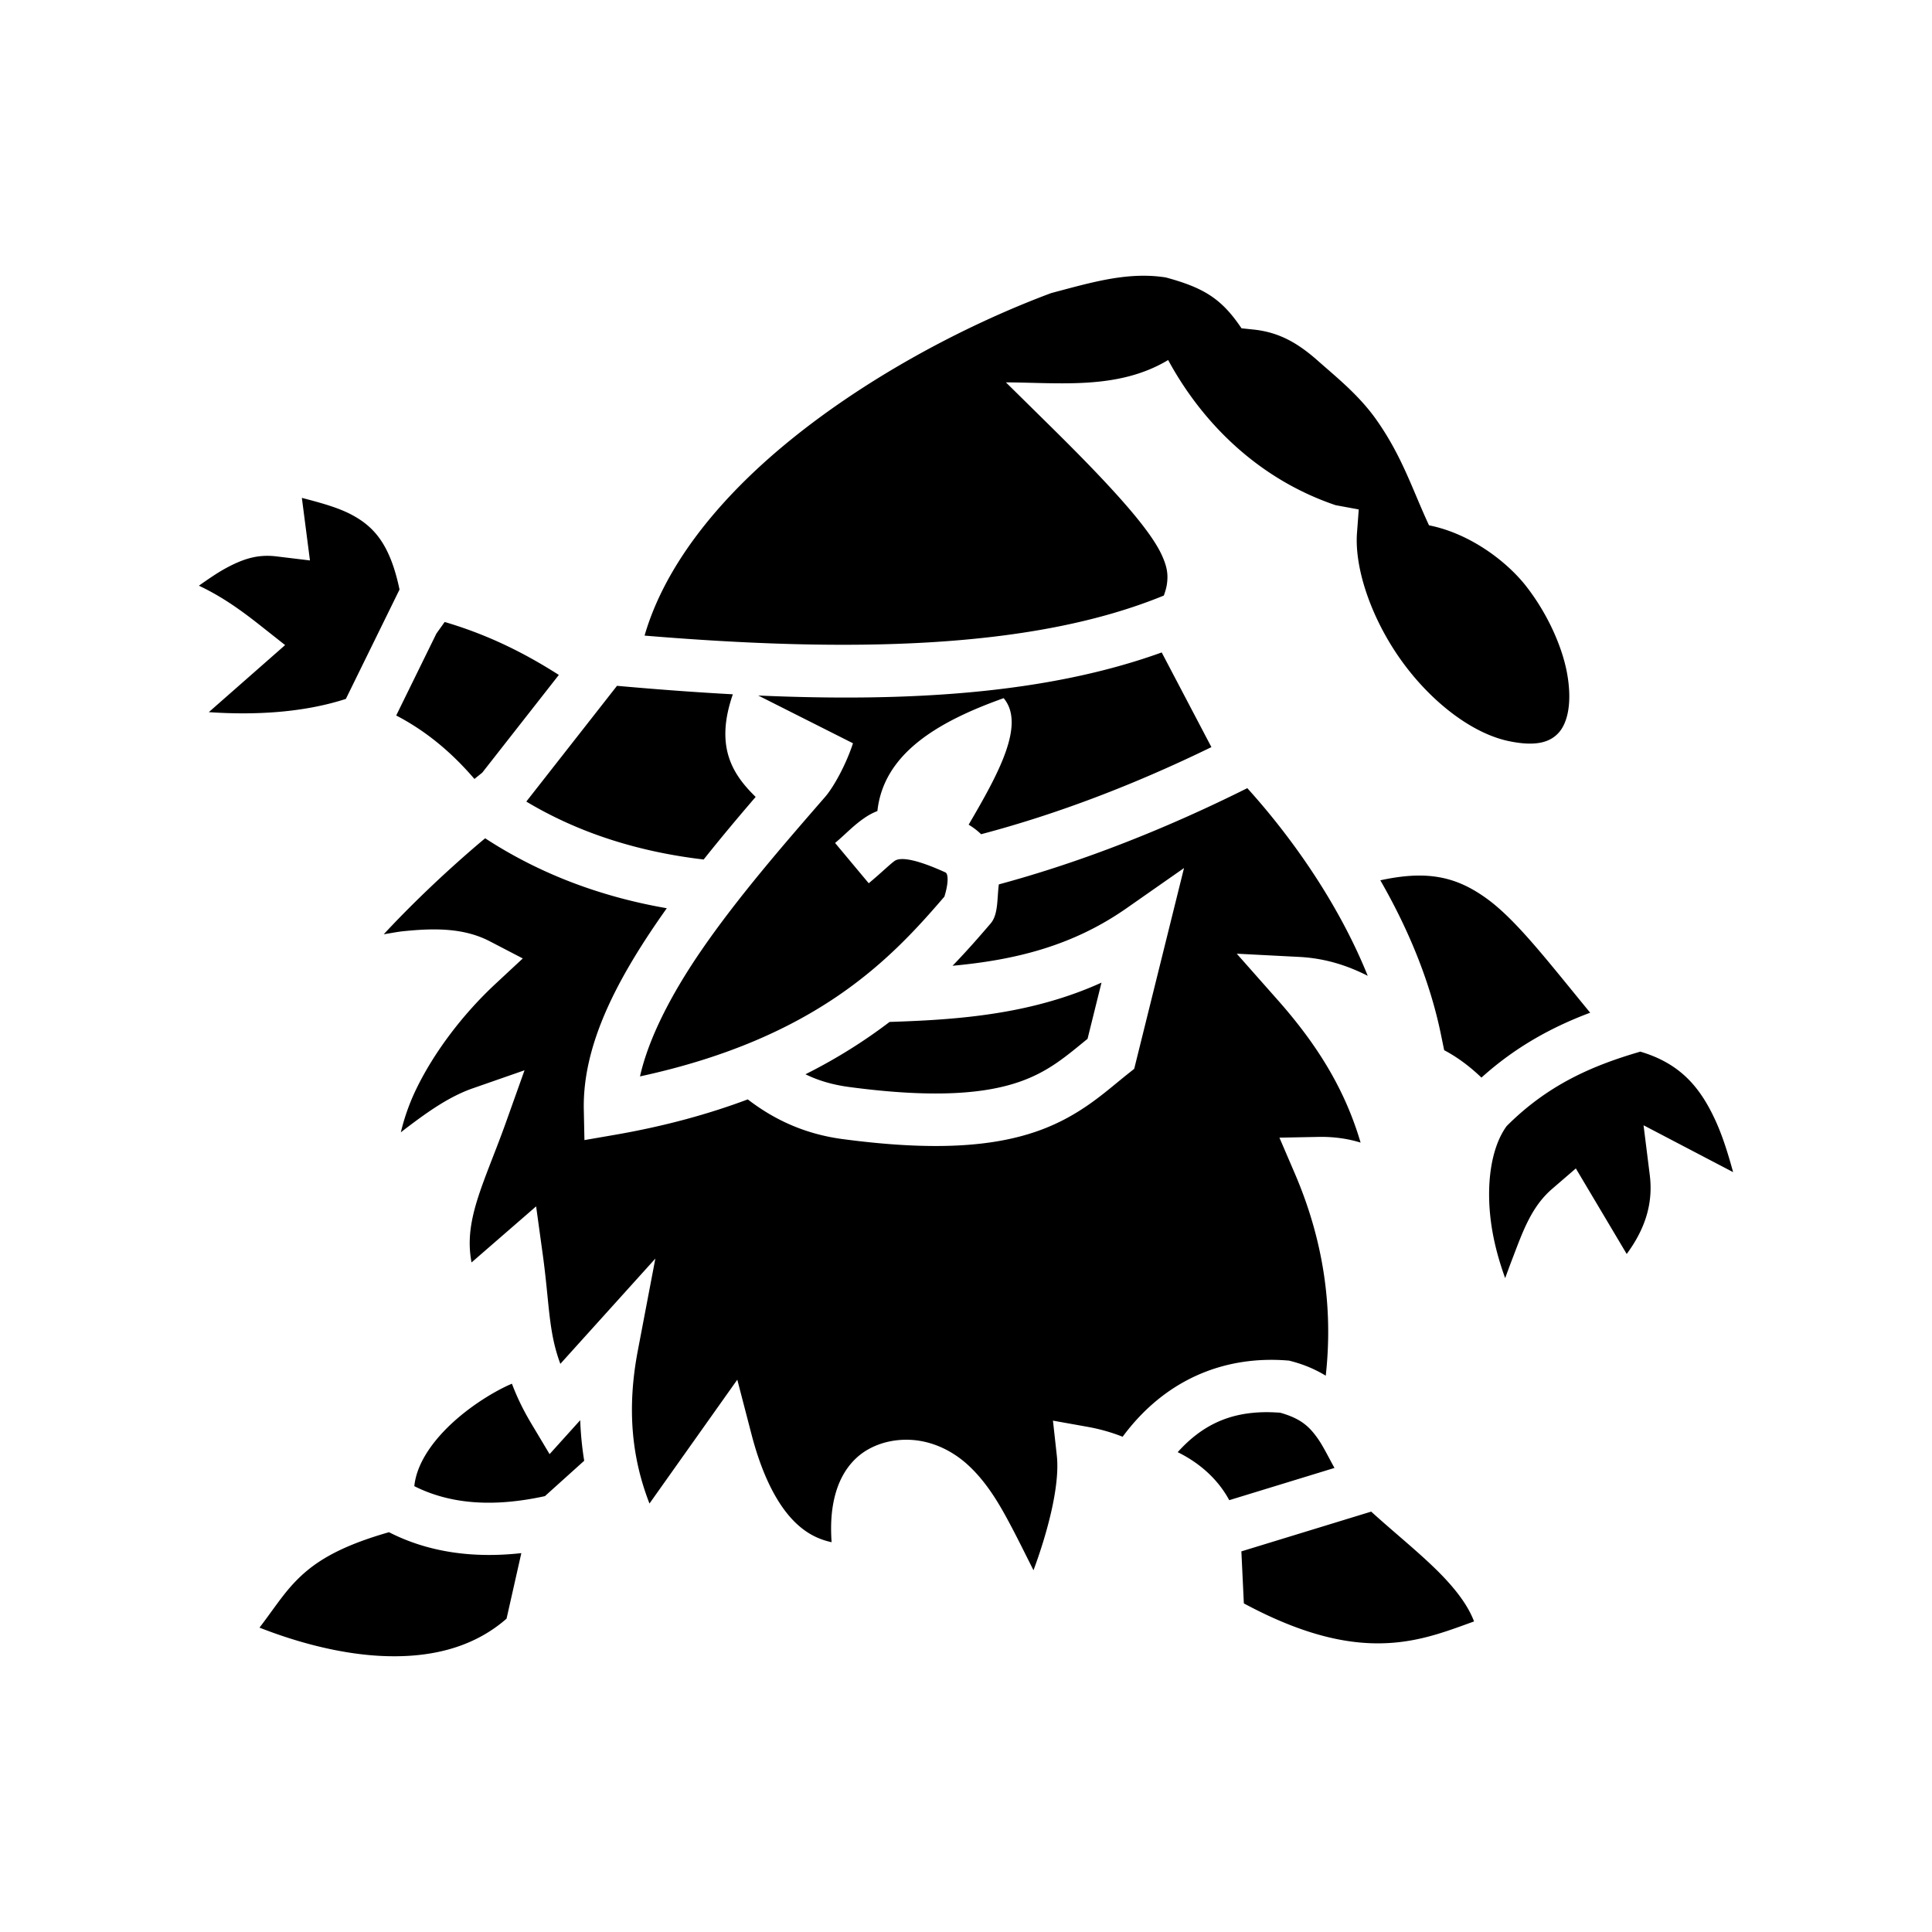 <svg xmlns="http://www.w3.org/2000/svg" width="100%" height="100%" viewBox="0 0 588.8 588.8"><path d="M348.78 84.036c-9.318-0.052-18.512 2.665-28.403 5.281-27.068 10.089-57.949 26.648-82.272 47.096-20.38 17.133-35.754 36.84-41.664 57.297 61.478 5.096 117.748 4.42 158.254-12.21 0.448-1.259 0.78-2.417 0.926-3.423 0.419-2.906 0.137-5.268-1.6-9.012-3.474-7.488-13.873-19.42-33.64-38.91L306.56 116.53c16.472 0.08 34.273 2.322 49.448-6.807 10.23 18.877 27.251 36.194 51.028 44.235l7.058 1.302-0.533 7.159c-0.806 10.825 4.38 26.04 13.35 38.644 8.969 12.605 21.482 22.368 32.81 24.777 8.767 1.865 12.916 0.17 15.387-2.628 2.471-2.799 4.141-8.659 2.498-17.893-1.484-8.337-6.187-18.847-13.066-27.385-6.302-7.663-17.219-15.5-29.028-17.836-4.992-10.67-8.123-20.97-16.092-32.236-5.262-7.44-12.106-12.888-17.716-17.856-5.957-5.274-11.665-8.728-19.623-9.564l-3.717-0.39c-5.942-8.83-11.227-12.31-23.104-15.503a43.11 43.11 0 0 0-6.48-0.513zM91.997 151.735l2.465 19.068-10.213-1.236c-5.617-0.68-10.122 0.648-15.918 3.875-2.373 1.321-5.01 3.154-7.72 5.053 7.12 3.343 13.025 7.624 18.753 12.152l7.527 5.951-23.258 20.436c14.207 0.979 28.99 0.123 41.77-4.031l16.355-33.33c-2.892-13.892-7.856-19.159-14.42-22.71-4.169-2.255-9.55-3.72-15.341-5.228z m43.521 37.82l-2.52 3.532-12.25 24.966c9.795 5.098 17.447 11.9 23.844 19.344 0.793-0.646 1.59-1.283 2.385-1.924l23.338-29.781c-10.205-6.51-21.295-12.156-34.797-16.137z m218.526 9.285c-35.016 12.65-77.309 15.133-122.956 13.13l28.868 14.552c-2.06 6.376-5.969 13.577-8.723 16.613-12.392 14.26-26.562 30.545-37.717 46.844-9.15 13.37-15.92 26.67-18.467 38.067 54.092-11.71 76.69-36.082 92.766-54.782 1.282-4.105 1.217-6.976 0.307-7.388-3.052-1.383-12.193-5.436-15.326-3.596-1.36 0.894-3.93 3.476-8.038 6.906l-5.127-6.14-5.128-6.141c3.347-2.796 5.685-5.486 9.505-7.996a18.743 18.743 0 0 1 3.387-1.73c1.895-17.264 17.856-27.07 38.483-34.403 6.743 8.043-1.684 23.168-10.67 38.555a20.959 20.959 0 0 1 3.798 2.906c22.958-6.055 46.58-15.033 70.184-26.547z m-166.004 10.172l-27.641 35.276c16.033 9.61 34.28 15.341 54.053 17.656 5.254-6.612 10.627-13.003 15.845-19.074-7.212-7.018-12.44-15.46-6.949-31.274-11.592-0.628-23.38-1.515-35.308-2.584zM380.13 240.2c-25.157 12.563-50.668 22.56-75.722 29.33-0.572 4.388-0.14 9.15-2.494 11.904-3.357 3.921-7.17 8.302-11.616 12.897 19.098-1.767 36.55-6.013 53.059-17.555l17.486-12.227-15.181 61.19-2.125 1.693c-6.971 5.556-14.696 12.954-27.825 17.455-13.128 4.502-30.973 5.99-58.976 2.256-12.33-1.644-21.585-6.515-28.844-12.09-11.758 4.413-25.177 8.152-40.61 10.819l-9.167 1.584-0.194-9.303c-0.399-19.284 9.669-38.62 22.391-57.209 0.95-1.388 1.92-2.77 2.902-4.148-19.972-3.463-38.625-10.393-55.355-21.317-0.489 0.411-0.991 0.817-1.477 1.229-11.345 9.629-21.632 19.608-29.433 28.021 2.012-0.303 4.025-0.73 6.017-0.933 9.312-0.953 18.347-1.061 26.297 3.072l10.06 5.23-8.302 7.725c-10.179 9.47-18.793 21.013-24.135 32.017a64.53 64.53 0 0 0-4.724 13.245c0.907-0.702 1.446-1.13 2.379-1.832 6.08-4.578 12.492-9.116 19.527-11.569l15.787-5.504-5.617 15.746c-4.044 11.338-8.326 20.603-10.125 28.748-1.081 4.895-1.305 9.342-0.408 14.073l19.683-17.092 2.016 14.637c2.084 15.135 1.687 23.511 5.369 33.355l28.951-32.08-5.347 28.072c-3.465 18.189-1.675 33.124 3.558 46.578l26.764-37.74 4.324 16.637c3.598 13.84 8.618 22.583 13.967 27.465 3.207 2.927 6.601 4.598 10.447 5.426-0.302-4.512-0.218-9.194 0.96-13.899 1.044-4.18 3.021-8.476 6.653-11.822 3.633-3.346 8.781-5.31 14.325-5.492 7.782-0.256 14.666 3.124 19.656 7.709 4.99 4.585 8.583 10.27 11.728 16.033 3.006 5.506 5.732 11.137 8.211 16.02 4.561-12.289 8.072-26.23 7.106-34.956l-1.178-10.638 10.537 1.882a55.702 55.702 0 0 1 10.7 3.024c11.467-15.501 26.687-22.646 42.558-23.375a61.089 61.089 0 0 1 7.45 0.117l0.718 0.055 0.695 0.181c4.01 1.048 7.483 2.585 10.483 4.414 2.364-21.315-0.921-41.822-9.424-61.617l-4.695-10.927 11.892-0.229c4.364-0.084 8.706 0.453 12.848 1.732-4.36-14.75-11.9-28.347-25.121-43.296l-12.623-14.272 19.027 0.982c7.922 0.41 14.675 2.606 20.89 5.762-8.372-20.773-22.018-40.953-36.703-57.193z m52.293 26.637c-3.466 0.013-7.346 0.488-11.753 1.445 8.48 14.744 15.092 30.61 18.437 46.816l1.023 4.961c4.237 2.235 7.973 5.117 11.362 8.354 10.553-9.531 21.848-15.553 33.135-19.776-12.72-15.462-22.502-28.283-31.58-34.818-5.545-3.991-11.085-6.486-18.303-6.92a36.348 36.348 0 0 0-2.32-0.062z m-96.728 32.628c-17.441 7.915-35.582 10.498-53.586 11.512-3.664 0.207-7.33 0.35-10.996 0.469-7.27 5.534-15.712 10.973-25.637 15.951 3.73 1.828 8.02 3.173 13.373 3.887 26.564 3.541 41.743 1.874 51.674-1.531 8.947-3.068 14.31-7.772 20.922-13.159z m164.213 21.036c-14.715 4.275-28.192 10.127-40.738 22.687-4.802 6.584-6.388 17.955-4.686 29.91 0.802 5.634 2.354 11.272 4.234 16.422 0.703-1.904 1.36-3.727 2.096-5.637 3.163-8.214 5.74-15.975 12.217-21.558l7.226-6.229 15.502 26.073c5.61-7.624 8.115-15.383 7.03-24.061l-1.897-15.168 27.297 14.285c-1.538-5.592-3.218-11.082-5.51-16.013-4.543-9.776-10.533-17.097-22.771-20.711zM156.019 421.7c-0.573 0.242-1.172 0.505-1.816 0.814-3.998 1.917-9.064 5.017-13.684 8.815-7.746 6.368-13.519 14.13-14.25 21.6 10.643 5.345 23.6 6.574 39.8 3.036l11.972-10.783a99.458 99.458 0 0 1-1.213-12.361l-9.334 10.344-5.555-9.291c-2.582-4.32-4.48-8.326-5.92-12.174z m229.233 8.683c-10.095 0.192-18.547 3.52-26.334 12.18 6.737 3.32 12.26 8.251 15.714 14.633l32.069-9.824c-1.942-3.482-3.428-6.608-5.135-9.02-2.544-3.595-5.11-6.04-11.426-7.816-1.665-0.108-3.307-0.183-4.888-0.153z m32.63 30.3l-39.558 12.116 0.756 15.854c20.111 10.811 34.371 12.924 45.674 11.973 9.267-0.78 16.834-3.7 24.482-6.48-1.872-4.972-5.795-10.144-11.402-15.667-5.82-5.731-13.041-11.528-19.952-17.797z m-299.336 6.275c-16.44 4.695-23.595 9.8-28.923 15.449-3.604 3.82-6.604 8.496-10.537 13.633 11.417 4.481 24.194 7.892 36.373 8.588 14.967 0.854 28.494-2.2 38.918-11.319l4.505-19.974c-14.946 1.66-28.56-0.35-40.336-6.377z" /></svg>